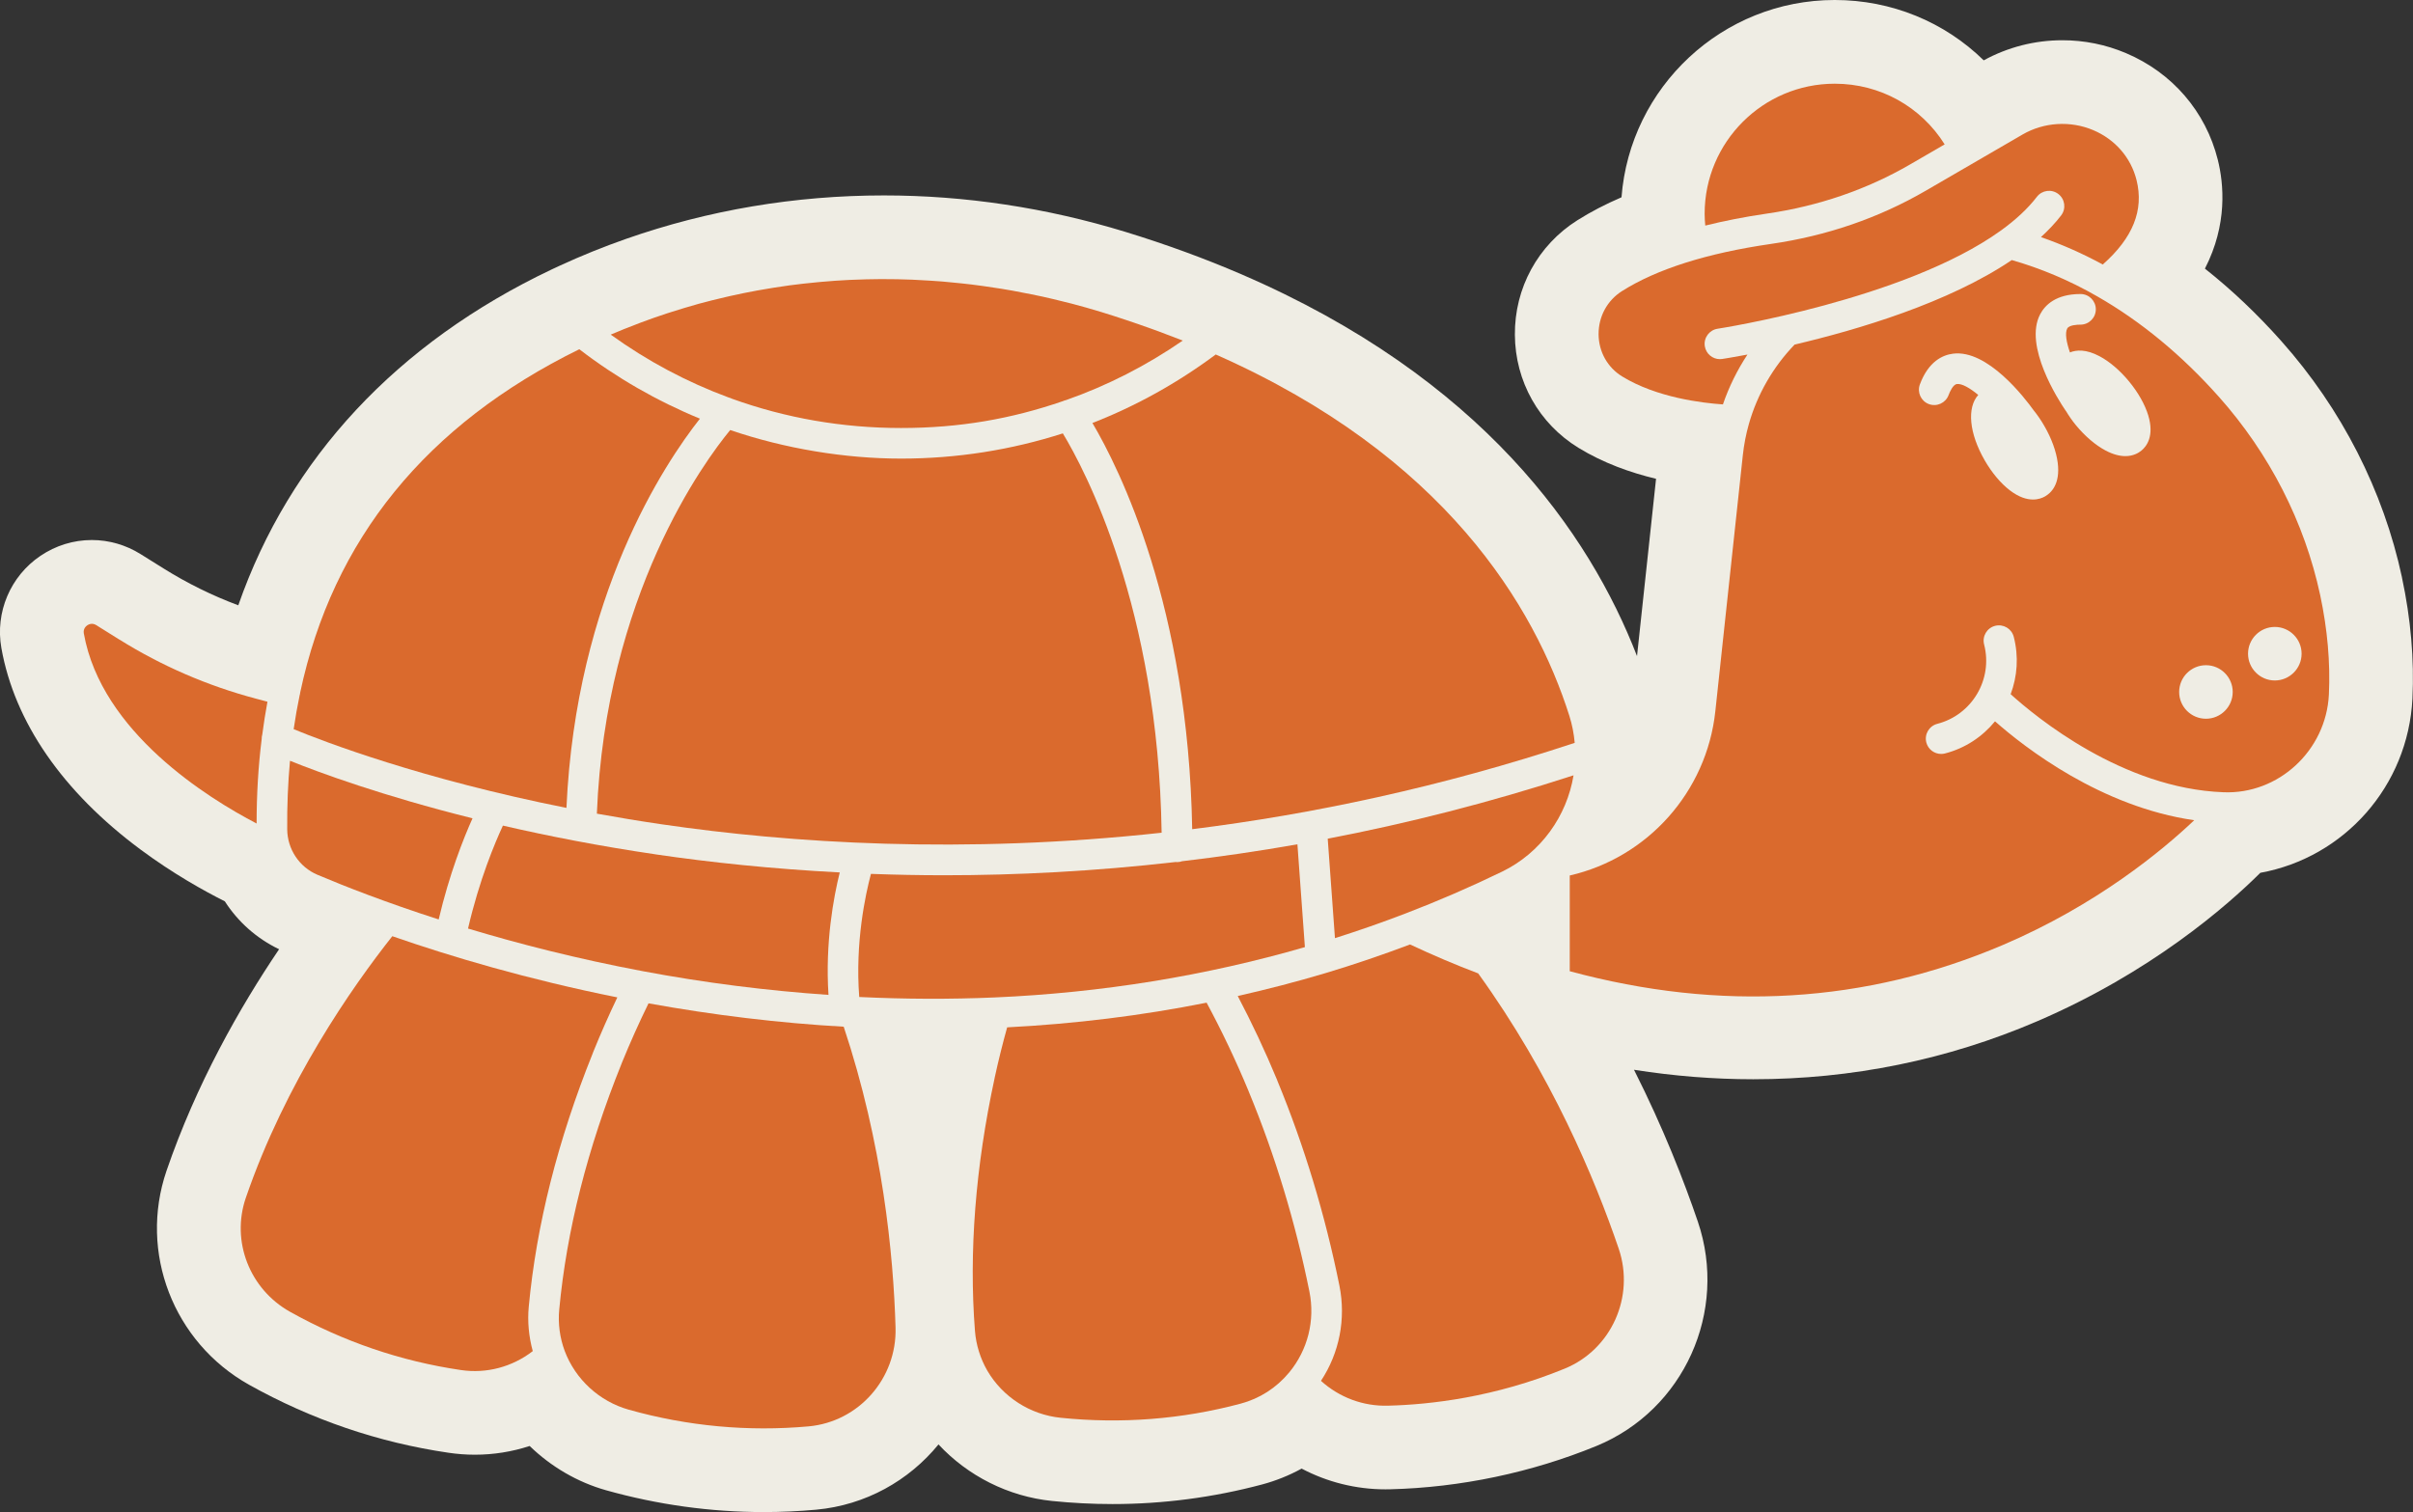 <?xml version="1.0" encoding="UTF-8"?><svg id="Capa_2" xmlns="http://www.w3.org/2000/svg" viewBox="0 0 807.47 506.16"><rect x="0" y="0" width="807.47" height="506.16" fill="#333333" stroke="none"/><defs><style>.cls-1{fill:#da6a2d;}.cls-2{fill:#efede4;}</style></defs><g id="Capa_2-2"><path class="cls-2" d="M803.8,193.35c-6.24-29.11-20.21-56.5-40.4-79.18-8.02-9.02-16.57-17.14-25.56-24.25,7.63-14.83,6.31-28.44,4.31-36.44-4.04-16.15-15.25-29.16-30.76-35.71-6.74-2.85-13.9-4.3-21.26-4.3-9.23,0-18.3,2.33-26.31,6.73-13.14-12.86-30.85-20.2-49.86-20.2-37.6,0-68.52,29.15-71.35,66.04-5.39,2.32-10.34,4.89-14.78,7.7-13.2,8.34-21.02,22.68-20.9,38.34.1,15.58,8.06,29.72,21.27,37.82,8.34,5.11,17.46,8.34,25.97,10.37l-6.37,59.35c-15.94-41.16-51.87-93.12-132.57-127.88-12.06-5.2-25.04-9.95-38.6-14.11-26.48-8.1-53.68-12.21-80.85-12.21-29.73,0-58.77,4.9-86.3,14.55-7.56,2.65-15.07,5.69-22.08,8.93-.97.43-1.96.89-2.84,1.32-51.75,24.6-87.67,63.23-104.82,112.4-8.72-3.25-17.09-7.38-25.02-12.34l-7.68-4.8c-4.93-3.08-10.57-4.71-16.31-4.71-6.13,0-12.09,1.84-17.2,5.3-10.06,6.79-15.19,18.9-13.07,30.85,4.4,24.77,20.49,48.08,46.52,67.42,10.95,8.14,21.44,13.95,28.25,17.37,4.44,6.92,10.7,12.46,18.16,16.04-13.25,19.61-27.68,45.05-37.68,74.19-9.31,27.28,2.29,57.38,27.61,71.58,20.9,11.69,43.37,19.35,66.75,22.77,2.89.43,5.85.66,8.82.66,6.28,0,12.45-.99,18.35-2.92,7.17,6.95,16,12.13,25.61,14.83,17.24,4.84,34.98,7.29,52.7,7.29,5.83,0,11.74-.27,17.58-.8,16.56-1.52,31.04-9.75,40.92-21.84,9.84,10.56,23.33,17.41,37.96,18.92,6.72.69,13.54,1.04,20.29,1.04,16.88,0,33.71-2.21,50.04-6.56,4.6-1.23,9.05-3.02,13.23-5.31,8.58,4.53,18.19,6.94,28.05,6.94l1.6-.02c23.48-.58,47.36-5.61,69.06-14.52,29.2-12.03,44.08-44.99,33.88-75.05-4.59-13.49-11.51-31.31-21.37-50.85,13.42,2.11,26.74,3.17,39.9,3.17,33.01,0,64.94-6.51,94.9-19.36,38.11-16.34,63.52-38.55,74.79-49.74,28.07-5.11,49.43-29,50.9-58.3.63-13.1-.55-26.74-3.5-40.53Z"/><path class="cls-1" d="M198.36,352.55c.03-.1.07-.21.11-.31,2.58-6.36,5.3-12.51,8.11-18.38-30.07-6.03-55.76-13.68-75.3-20.48-13.48,17.05-35.75,48.91-49.04,87.63-4.94,14.49,1.28,30.5,14.79,38.08,17.9,10.01,37.13,16.57,57.18,19.51,8.59,1.28,17.2-1.03,24.07-6.33-1.32-4.84-1.81-9.91-1.34-14.87,2.55-27.29,9.76-55.84,21.42-84.84Z"/><path class="cls-1" d="M388.72,278.75c-1.15-75.44-25.78-121.65-33.06-133.68-17.29,5.55-35.47,8.44-54.14,8.44s-38.86-3.3-57.17-9.56c-8.67,10.52-41.69,55.28-44.62,128.41,6.92,1.26,14.12,2.45,21.6,3.55,43.1,6.31,100.8,10.1,167.4,2.83Z"/><path class="cls-1" d="M244.92,133.46c17.91,6.47,36.95,9.81,56.59,9.81s36.92-3.06,54.14-8.98c.37-.17.75-.3,1.14-.38,13.73-4.83,26.81-11.49,39-19.91-.03-.01-.06-.03-.1-.04-.14-.06-.29-.11-.43-.16-2.46-.97-4.96-1.92-7.49-2.85-.84-.31-1.69-.61-2.53-.92-1.94-.7-3.9-1.39-5.88-2.06-.86-.29-1.71-.59-2.58-.87-2.76-.92-5.53-1.82-8.35-2.68-3.25-.99-6.51-1.91-9.77-2.77-1.05-.27-2.1-.51-3.15-.78-2.23-.56-4.46-1.1-6.7-1.59-1.24-.27-2.48-.52-3.72-.77-2.07-.42-4.13-.83-6.2-1.2-1.29-.23-2.58-.45-3.86-.66-2.05-.33-4.11-.64-6.16-.92-1.27-.17-2.53-.35-3.8-.5-2.15-.26-4.3-.48-6.45-.68-1.15-.11-2.31-.23-3.46-.33-2.56-.2-5.11-.35-7.67-.48-.73-.04-1.46-.1-2.2-.12-3.33-.13-6.66-.2-9.98-.19-.25,0-.5,0-.75,0-3,.02-6,.09-8.99.22-.45.02-.9.03-1.35.05-3.06.15-6.1.36-9.14.63-.57.05-1.14.1-1.71.16-3.09.29-6.17.63-9.24,1.04-.2.03-.39.06-.59.09-2.97.41-5.92.88-8.86,1.4-.48.08-.95.16-1.43.25-2.97.54-5.93,1.15-8.88,1.81-.57.13-1.13.26-1.69.39-3,.7-6,1.44-8.97,2.25-.16.04-.31.09-.47.14-2.88.8-5.74,1.67-8.59,2.58-.5.16-1,.31-1.49.47-2.85.93-5.69,1.93-8.5,2.98-.55.2-1.09.42-1.64.63-2.88,1.1-5.75,2.24-8.59,3.46-.02.01-.05.02-.07.03,12.3,8.87,25.54,15.91,39.47,21.05.37.09.72.22,1.07.38Z"/><path class="cls-1" d="M158.12,273.92c-30.13-7.52-51.14-15.26-61.08-19.26-.68,7.42-1,15.06-.93,22.94h0c.06,6.67,4.04,12.65,10.14,15.23,9.05,3.83,22.9,9.27,40.55,14.94,3.58-15.27,8.33-27.19,11.32-33.85Z"/><path class="cls-1" d="M219.44,285.99c-18.9-2.78-36.01-6.13-51.15-9.63-2.67,5.76-7.92,18.21-11.67,34.46,16.83,5.07,36.52,10.14,58.47,14.27,20.76,3.91,41.6,6.53,62.15,7.94-1.14-17.53,1.73-32.8,3.77-40.99-22.76-1.18-43.45-3.38-61.56-6.04Z"/><path class="cls-1" d="M591.19,71.51c17.35-2.51,33.54-8.07,48.1-16.53l11.46-6.65c-7.92-12.62-21.61-20.31-36.78-20.31-24.01,0-43.54,19.53-43.54,43.54,0,1.32.09,2.64.21,3.95,6.36-1.58,13.18-2.93,20.55-4Z"/><path class="cls-1" d="M39.89,214.06l-7.69-4.81c-1.36-.85-2.54-.24-2.98.05-.44.3-1.44,1.17-1.17,2.73,5.87,33.04,41.49,55.11,57.82,63.63,0-9.73.56-19.17,1.7-28.29-.01-.51.06-1.02.2-1.53.49-3.7,1.06-7.35,1.73-10.95l-3.87-1.03c-16.17-4.29-31.56-10.95-45.74-19.82Z"/><path class="cls-1" d="M398.95,277.56c40.03-4.99,83.09-14.03,128-28.9-.27-3.03-.84-6.06-1.79-9.05-11.61-36.57-41.61-87.03-118.33-120.95-12.85,9.56-26.68,17.25-41.27,22.93,9.05,15.32,32.07,61.45,33.39,135.96Z"/><path class="cls-1" d="M217.02,335.85c-3.1,6.33-6.11,13.02-8.95,19.99-.03.09-.07.18-.1.27-11.36,28.17-18.37,55.84-20.83,82.24-.45,4.66.19,9.45,1.82,13.85,3.6,9.56,11.63,16.92,21.49,19.69,19.69,5.53,39.94,7.39,60.15,5.57,16.77-1.54,29.54-16.04,29.08-33.01-.7-24.53-4.33-61.66-17.35-100.77-21.5-1.22-43.45-3.86-65.3-7.82Z"/><path class="cls-1" d="M584.78,118.68c-4.75.9-7.84,1.38-8.46,1.48-.26.04-.52.06-.78.06-2.49,0-4.67-1.82-5.06-4.35-.42-2.8,1.5-5.41,4.3-5.83.72-.11,62.71-9.77,94.72-32.83.1-.06.19-.14.28-.2,4.7-3.41,8.75-7.12,11.83-11.13,1.72-2.24,4.94-2.67,7.18-.94,2.24,1.72,2.66,4.94.93,7.18-1.95,2.54-4.24,4.94-6.75,7.25,7.04,2.45,13.96,5.51,20.69,9.17,10.1-8.93,13.81-18.2,11.3-28.26-1.88-7.52-7.16-13.61-14.48-16.71-7.66-3.24-16.52-2.69-23.69,1.47l-32.37,18.8c-15.7,9.12-33.12,15.11-51.78,17.81-21.41,3.1-38.18,8.41-49.85,15.78-4.96,3.13-7.89,8.54-7.85,14.47.04,5.84,2.99,11.12,7.9,14.12,11.54,7.08,26.8,8.89,33.71,9.35,2.02-5.9,4.79-11.5,8.21-16.69Z"/><path class="cls-1" d="M234.21,140.14c-14.37-5.91-27.96-13.71-40.36-23.24-51.21,25.17-82.49,63.68-93.38,114.84-.03.25-.05.49-.12.74-.02.06-.04.11-.06.16-.78,3.75-1.46,7.56-2.02,11.44,10.25,4.22,42.86,16.71,91.28,26.35,3.21-70.94,32.87-115.32,44.67-130.29Z"/><path class="cls-1" d="M742.48,132.79c-12.41-13.95-26.11-25.26-40.73-33.62-9.2-5.29-18.79-9.32-28.54-12.12-21.19,14.33-51.57,23.34-72.67,28.29-7.2,7.47-12.51,16.67-15.34,26.7-.94,3.34-1.61,6.82-1.99,10.32l-9.2,85.69c-2.9,27.15-22.82,49.07-48.72,55.01v32.04c50.53,13.67,99.07,10.76,144.86-8.75,31.47-13.41,53.43-31.66,64.11-41.79-31.2-4.48-56.64-24.26-66.66-33.11-4.17,5.1-9.9,8.99-16.75,10.76-.43.11-.86.16-1.28.16-2.28,0-4.36-1.53-4.96-3.84-.71-2.74.94-5.53,3.68-6.24,11.64-3,18.67-14.92,15.66-26.56-.71-2.74.94-5.53,3.68-6.24,2.75-.7,5.53.94,6.24,3.68,1.7,6.6,1.19,13.26-1.04,19.2,8.48,7.68,37.43,31.54,71.13,32.82,18.48.81,34.42-13.95,35.36-32.67.51-10.68-.47-21.88-2.91-33.31-5.23-24.39-16.96-47.36-33.93-66.43ZM684.4,166.13c-.91.53-2.29,1.08-4.09,1.08-2.07,0-4.68-.73-7.75-3.08-3.02-2.31-6-5.86-8.38-9.98-5.28-9.14-6.02-17.68-2.19-21.95-2.86-2.36-5.47-3.85-7.15-3.65-1.32.17-2.38,2.65-2.78,3.71-1,2.65-3.95,3.99-6.6,3-2.65-1-3.99-3.95-3-6.6,2.88-7.69,7.61-9.83,11.07-10.27,11.58-1.49,24.06,14.86,27,18.96,1.26,1.55,2.47,3.32,3.6,5.28,2.38,4.12,3.97,8.48,4.45,12.25.93,7.16-2.23,10.12-4.19,11.25ZM716.6,150.82c-1.03.85-2.8,1.86-5.38,1.86-1.8,0-4-.49-6.63-1.88-3.36-1.78-6.88-4.78-9.91-8.46-1.27-1.54-2.37-3.15-3.34-4.76-.03-.04-.07-.07-.1-.11-2.41-3.53-14.13-21.7-8.53-32.29,1.63-3.08,5.29-6.76,13.5-6.76h0c2.83,0,5.12,2.29,5.12,5.12,0,2.83-2.29,5.12-5.12,5.13-1.13,0-3.83.13-4.45,1.3-.79,1.49-.31,4.47.91,8,2.14-.86,5.38-1.13,9.88,1.26,3.36,1.78,6.89,4.78,9.91,8.46,3.03,3.68,5.31,7.71,6.41,11.35,2.09,6.91-.53,10.35-2.28,11.79ZM738.18,240.59c-4.94,0-8.96-4.02-8.96-8.96s4.02-8.96,8.96-8.96,8.96,4.02,8.96,8.96-4.02,8.96-8.96,8.96ZM761.23,227.78c-4.94,0-8.96-4.02-8.96-8.96s4.02-8.96,8.96-8.96,8.96,4.02,8.96,8.96-4.02,8.96-8.96,8.96Z"/><path class="cls-1" d="M444.3,280.75l2.42,33.28c7.8-2.47,15.68-5.21,23.49-8.21,10.81-4.13,21.72-8.85,32.42-14.04,13.06-6.34,21.69-18.65,23.93-32.25-28.25,9.18-55.77,16.13-82.27,21.21Z"/><path class="cls-1" d="M436.66,317.04l-2.5-34.42c-13.14,2.32-26.01,4.18-38.59,5.66-.52.18-1.07.3-1.66.3h-.01c-.15,0-.3-.03-.45-.04-27.4,3.14-53.37,4.44-77.5,4.44-8.4,0-16.55-.17-24.5-.46-1.83,6.86-5.33,22.96-3.92,41.21,15.2.73,30.44.79,45.33.15,35.74-1.55,70.62-7.24,103.79-16.84Z"/><path class="cls-1" d="M471.83,316.15c-9.43,3.56-18.94,6.79-28.29,9.59,0,0,0,0,0,0-.05.01-.09.03-.14.04-9.6,2.87-19.35,5.39-29.21,7.62,4.71,8.97,9.14,18.36,13.16,28.07,0,.01,0,.02.01.03,0,0,0,.01,0,.02.04.1.08.19.11.29,9,21.81,15.97,44.87,20.75,68.56,2.23,11.14-.02,22.51-6.18,31.85,6.12,5.54,14.14,8.57,22.5,8.31,14.02-.35,35.66-2.79,59.11-12.42,15.57-6.41,23.48-24.04,18.03-40.12-7.97-23.43-22.6-58.32-47.03-92.16-7.46-2.82-15.06-6.05-22.8-9.68Z"/><path class="cls-1" d="M417.89,365.45c-.04-.09-.07-.18-.1-.28-4.26-10.27-8.98-20.17-14.02-29.54-21.76,4.35-44.08,7.09-66.74,8.26-1.49,5.33-2.89,10.94-4.16,16.78-.01.07-.03.15-.04.22-6.42,29.75-8.63,58.2-6.58,84.58.36,4.68,1.8,9.3,4.15,13.36,5.15,8.81,14.31,14.7,24.5,15.75,20.38,2.09,40.65.51,60.24-4.72,6.39-1.7,12.01-5.31,16.25-10.43,6.24-7.55,8.72-17.42,6.79-27.05-4.66-23.13-11.48-45.65-20.28-66.92Z"/></g></svg>